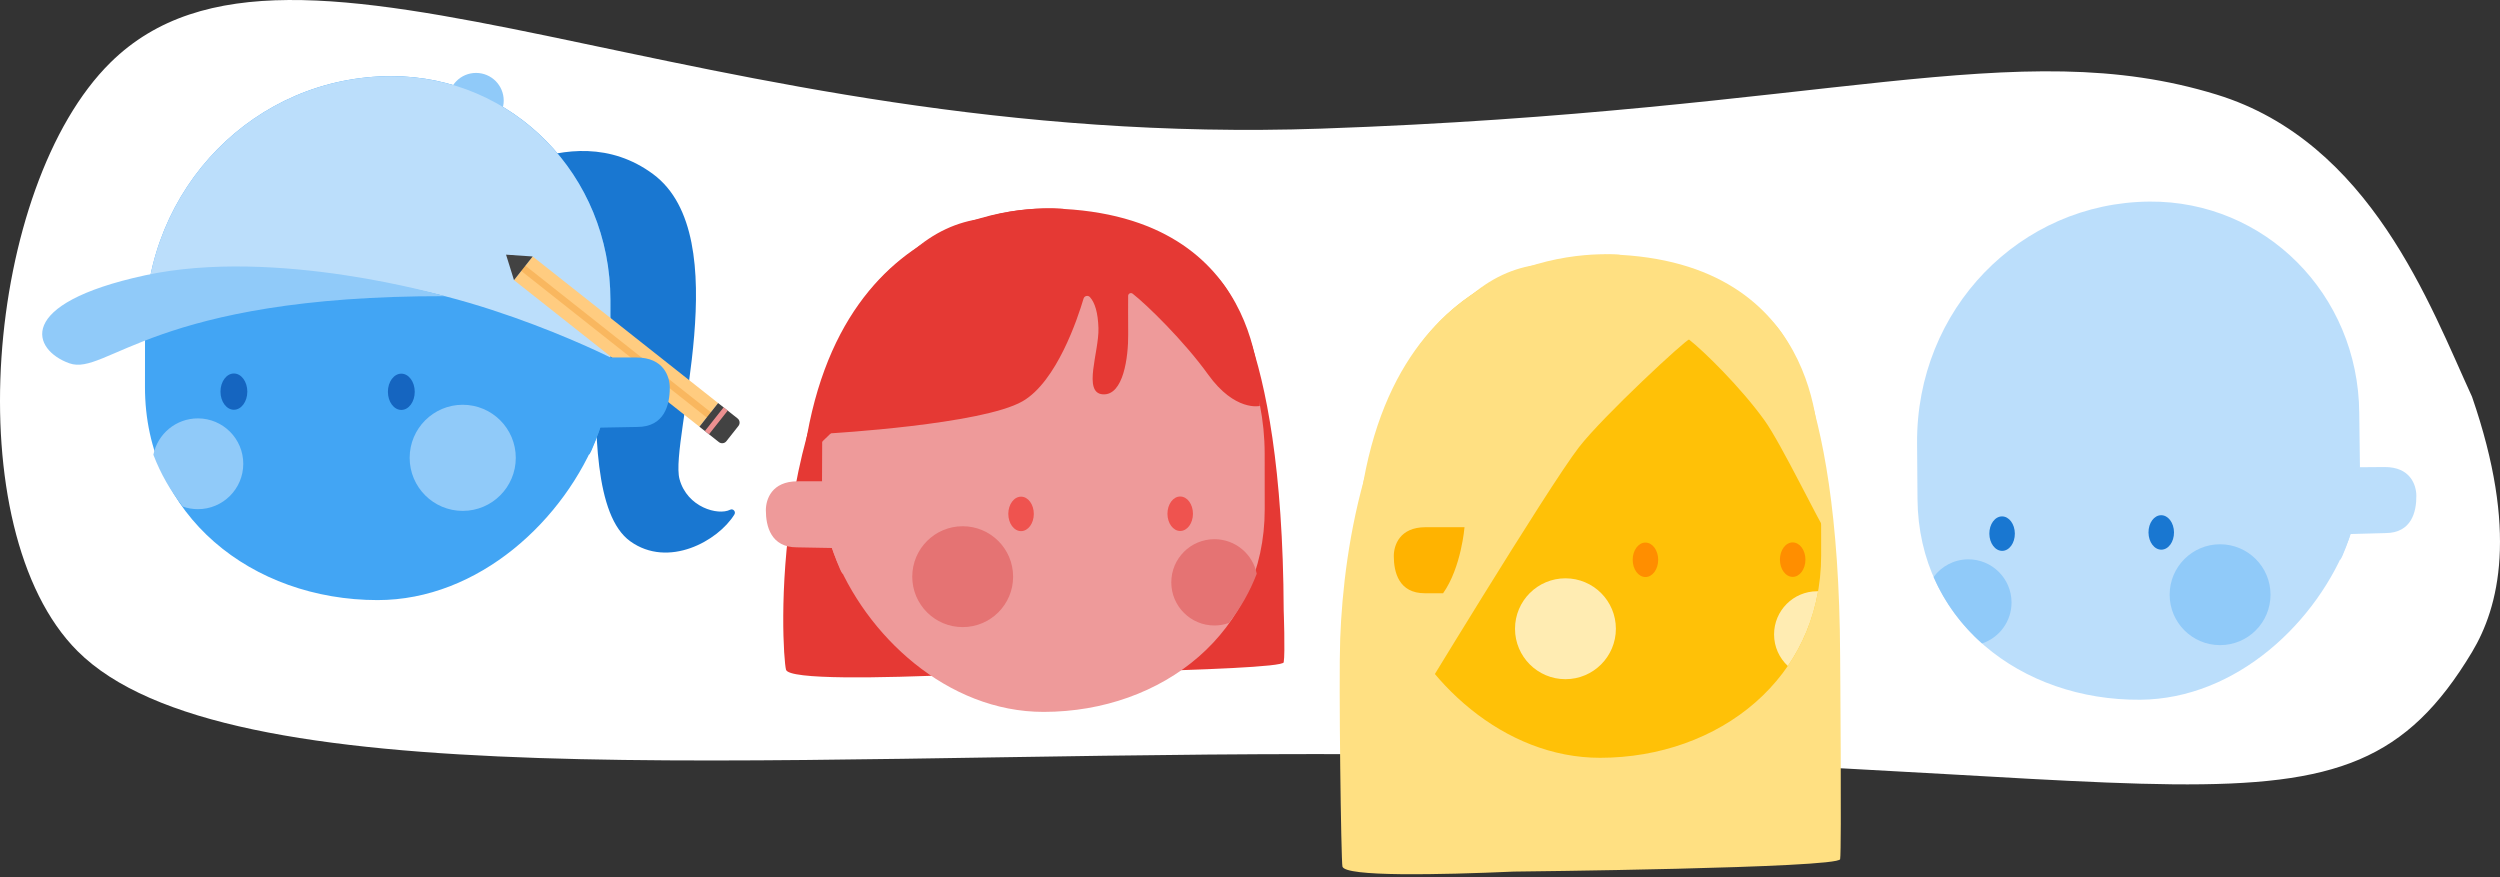<svg width="610" height="214" viewBox="0 0 610 214" fill="none" xmlns="http://www.w3.org/2000/svg">
<rect x="0" y="0" width="610" height="214" fill="#333333" stroke="none"/>
<g clip-path="url(#clip0)">
<path d="M603.177 96.815C593 74.702 578.479 34.657 540.891 23.09C492.003 8.045 446.133 27.11 322.336 31.387C169.23 36.677 71.503 -28.605 26.986 15.226C-3.635 45.38 -10.715 129.238 18.908 158.861C54.958 194.911 182.331 184.022 320.539 183.996C534.335 183.955 571.425 212.006 603.173 159.102C609.744 148.152 614.499 129.581 603.177 96.815Z" fill="white"/>
<path d="M113.499 47.863C113.499 47.863 138.668 27.189 159.342 42.471C180.017 57.754 163.28 107.531 165.8 116.898C167.666 123.827 175.243 125.847 178.144 124.377C178.871 124.008 179.621 124.837 179.195 125.53C175.198 132.018 163.061 138.74 153.785 132.075C136.558 119.697 153.05 48.76 141.366 48.76C129.682 48.76 113.499 47.863 113.499 47.863Z" fill="#1977D1"/>
<path d="M149.011 87.218L148.951 73.273C148.981 42.686 125.081 18.605 95.583 18.579C62.365 18.545 35.422 45.7 35.388 80.142L35.373 94.388C35.342 125.978 61.635 146.392 92.101 146.422C116.788 146.445 137.869 126.875 146.023 105.605C148.589 97.742 149.019 90.963 149.011 87.218Z" fill="#42A5F4"/>
<path d="M116.155 31.296C119.884 31.296 122.907 28.273 122.907 24.544C122.907 20.815 119.884 17.792 116.155 17.792C112.426 17.792 109.403 20.815 109.403 24.544C109.403 28.273 112.426 31.296 116.155 31.296Z" fill="#90CAF9"/>
<path d="M57.072 99.98C58.88 99.98 60.346 97.999 60.346 95.556C60.346 93.113 58.88 91.133 57.072 91.133C55.263 91.133 53.797 93.113 53.797 95.556C53.797 97.999 55.263 99.98 57.072 99.98Z" fill="#1565C0"/>
<path d="M112.904 124.656C120.054 124.656 125.85 118.86 125.85 111.71C125.85 104.56 120.054 98.764 112.904 98.764C105.754 98.764 99.957 104.56 99.957 111.71C99.957 118.86 105.754 124.656 112.904 124.656Z" fill="#90CAF9"/>
<path d="M48.289 102.086C42.923 102.082 38.447 105.891 37.422 110.955C39.193 115.594 41.627 119.825 44.611 123.604C45.757 124.007 46.985 124.237 48.27 124.237C54.389 124.245 59.351 119.29 59.359 113.171C59.362 107.056 54.408 102.093 48.289 102.086Z" fill="#90CAF9"/>
<path d="M97.923 100.022C99.731 100.022 101.197 98.041 101.197 95.598C101.197 93.155 99.731 91.175 97.923 91.175C96.114 91.175 94.648 93.155 94.648 95.598C94.648 98.041 96.114 100.022 97.923 100.022Z" fill="#1565C0"/>
<path d="M95.568 18.579C62.354 18.545 35.407 45.7 35.373 80.142C35.373 80.142 46.804 68.767 78.262 68.13C109.72 67.493 148.924 87.218 148.924 87.218L148.939 73.273C148.966 42.69 125.07 18.605 95.568 18.579Z" fill="#BBDEFB"/>
<path d="M108.556 72.268C108.556 72.268 67.448 60.222 35.373 67.181C3.297 74.141 7.939 85.456 16.933 88.647C25.927 91.838 37.449 72.132 108.556 72.268Z" fill="#90CAF9"/>
<path d="M175.218 98.341L129.976 62.579L125.413 68.352L170.655 104.114L175.218 98.341Z" fill="#FFCC80"/>
<path d="M172.428 101.872L127.184 66.108C126.83 65.829 126.769 65.312 127.048 64.958C127.327 64.604 127.843 64.544 128.197 64.823L173.442 100.587C173.796 100.866 173.856 101.382 173.577 101.736C173.299 102.094 172.782 102.155 172.428 101.872Z" fill="#F9B75F"/>
<path d="M175.409 107.873L170.654 104.113L175.216 98.341L179.971 102.101C180.533 102.546 180.627 103.36 180.186 103.921L177.232 107.659C176.788 108.224 175.97 108.318 175.409 107.873Z" fill="#424242"/>
<path opacity="0.9" d="M177.561 100.192L176.559 99.4L171.996 105.173L172.998 105.965L177.561 100.192Z" fill="#FF9999"/>
<path d="M129.972 62.58L123.476 62.136L125.413 68.353L129.972 62.58Z" fill="#424242"/>
<path d="M148.936 87.219L155.284 87.226C161.957 87.234 163.427 91.895 163.427 94.645C163.427 98.763 162.131 104.185 155.458 104.178L146.487 104.344C138.698 126.095 148.936 87.219 148.936 87.219Z" fill="#42A5F4"/>
<path d="M575.825 114.004L575.656 100.748C575.437 71.675 552.529 48.978 524.489 49.189C492.914 49.426 467.519 75.455 467.767 108.19L467.869 121.731C468.095 151.757 493.249 170.955 522.209 170.736C545.675 170.559 565.554 151.788 573.135 131.501C575.505 124.007 575.863 117.56 575.825 114.004Z" fill="#BBDEFB"/>
<path d="M313.222 148.925C312.935 79.54 296.391 67.042 296.391 67.042L289.152 78.285C271.662 60.881 244.39 41.673 222.333 61.605C186.829 93.684 190.721 159.162 191.784 163.401C192.417 165.929 215.254 165.439 233.573 164.637C233.656 164.637 312.841 163.812 313.225 161.604C313.606 159.392 313.222 148.925 313.222 148.925Z" fill="#E53934"/>
<path d="M200.574 117.43L200.631 104.174C200.604 75.102 223.317 52.208 251.361 52.182C282.936 52.151 308.549 77.965 308.579 110.7L308.591 124.242C308.621 154.268 283.625 173.676 254.665 173.702C231.199 173.725 211.158 155.119 203.411 134.901C200.977 127.429 200.567 120.986 200.574 117.43Z" fill="#EE9A9A"/>
<path d="M287.969 129.558C289.688 129.558 291.082 127.676 291.082 125.353C291.082 123.031 289.688 121.148 287.969 121.148C286.251 121.148 284.857 123.031 284.857 125.353C284.857 127.676 286.251 129.558 287.969 129.558Z" fill="#EF534F"/>
<path d="M234.895 153.013C241.692 153.013 247.201 147.503 247.201 140.707C247.201 133.911 241.692 128.401 234.895 128.401C228.099 128.401 222.59 133.911 222.59 140.707C222.59 147.503 228.099 153.013 234.895 153.013Z" fill="#E57373"/>
<path d="M296.315 131.563C301.417 131.559 305.671 135.18 306.643 139.995C304.959 144.403 302.645 148.424 299.812 152.018C298.723 152.402 297.555 152.621 296.334 152.621C290.52 152.625 285.799 147.915 285.795 142.101C285.792 136.287 290.501 131.566 296.315 131.563Z" fill="#E57373"/>
<path d="M249.138 129.595C250.857 129.595 252.25 127.713 252.25 125.39C252.25 123.068 250.857 121.186 249.138 121.186C247.419 121.186 246.026 123.068 246.026 125.39C246.026 127.713 247.419 129.595 249.138 129.595Z" fill="#EF534F"/>
<path d="M200.646 117.43L194.61 117.437C188.268 117.445 186.87 121.872 186.87 124.491C186.87 128.405 188.102 133.56 194.444 133.552L202.97 133.711C210.378 154.385 200.646 117.43 200.646 117.43Z" fill="#EE9A9A"/>
<path d="M307.37 99.057C307.37 99.057 310.524 53.813 259.469 50.975C208.415 48.138 202.417 105.745 202.417 105.745C202.417 105.745 239.59 103.605 249.503 97.912C257.823 93.134 262.955 77.697 264.386 72.859C264.59 72.173 265.472 71.966 265.95 72.501C267.175 73.869 267.902 76.299 268.022 80.044C268.203 85.79 264.081 95.915 269.111 96.22C274.141 96.525 275.328 87.075 275.279 81.529C275.245 77.716 275.257 74.091 275.268 72.196C275.272 71.627 275.92 71.311 276.368 71.661C279.819 74.347 288.911 83.217 294.785 91.389C301.315 100.477 307.37 99.057 307.37 99.057Z" fill="#E53934"/>
<path d="M259.466 50.976C259.466 50.976 204.583 44.842 196.007 112.207L259.466 50.976Z" fill="#E53934"/>
<path d="M488.544 134.411C490.262 134.398 491.642 132.505 491.624 130.183C491.607 127.86 490.199 125.988 488.48 126.001C486.762 126.014 485.382 127.907 485.4 130.229C485.417 132.552 486.825 134.424 488.544 134.411Z" fill="#1977D1"/>
<path d="M541.7 157.413C548.496 157.413 554.006 151.904 554.006 145.108C554.006 138.311 548.496 132.802 541.7 132.802C534.904 132.802 529.394 138.311 529.394 145.108C529.394 151.904 534.904 157.413 541.7 157.413Z" fill="#90CAF9"/>
<path d="M480.205 136.479C476.746 136.505 473.694 138.197 471.795 140.789C474.534 147.085 478.592 152.537 483.611 157.002C487.824 155.601 490.849 151.614 490.815 146.931C490.77 141.117 486.019 136.437 480.205 136.479Z" fill="#90CAF9"/>
<path d="M527.376 134.121C529.095 134.108 530.474 132.215 530.457 129.893C530.439 127.57 529.032 125.698 527.313 125.711C525.594 125.724 524.215 127.617 524.232 129.939C524.25 132.262 525.657 134.134 527.376 134.121Z" fill="#1977D1"/>
<path d="M575.754 114.004L581.79 113.958C588.131 113.909 589.567 118.329 589.59 120.948C589.624 124.863 588.437 130.028 582.092 130.073L573.565 130.303C566.334 151.038 575.754 114.004 575.754 114.004Z" fill="#BBDEFB"/>
<path d="M448.992 160.126C448.706 90.741 432.161 78.243 432.161 78.243L424.923 89.486C407.433 72.082 380.161 52.874 358.104 72.806C333.59 94.953 327.86 133.027 327.008 155.872C326.627 166.113 327.227 210.121 327.554 211.433C328.187 213.961 351.024 213.471 369.344 212.669C369.426 212.669 448.612 211.843 448.996 209.635C449.377 207.424 448.992 160.126 448.992 160.126Z" fill="#FFE082"/>
<path d="M336.345 128.631L336.401 115.375C336.375 86.303 359.088 63.409 387.132 63.383C418.706 63.353 444.32 89.166 444.35 121.901L444.362 135.443C444.392 165.469 419.396 184.877 390.436 184.904C366.97 184.926 346.929 166.321 339.182 146.102C336.748 138.631 336.337 132.188 336.345 128.631Z" fill="#FFC107"/>
<path d="M437.414 140.759C439.132 140.759 440.526 138.877 440.526 136.555C440.526 134.232 439.132 132.35 437.414 132.35C435.695 132.35 434.301 134.232 434.301 136.555C434.301 138.877 435.695 140.759 437.414 140.759Z" fill="#FF8E00"/>
<path d="M381.97 165.721C388.766 165.721 394.275 160.211 394.275 153.415C394.275 146.619 388.766 141.109 381.97 141.109C375.173 141.109 369.664 146.619 369.664 153.415C369.664 160.211 375.173 165.721 381.97 165.721Z" fill="#FFECB2"/>
<path d="M443.393 144.267C437.579 144.27 432.87 148.991 432.873 154.805C432.877 157.846 434.17 160.581 436.231 162.503C439.863 157.205 442.425 151.086 443.616 144.278C443.54 144.278 443.469 144.267 443.393 144.267Z" fill="#FFECB2"/>
<path d="M401.487 140.797C403.206 140.797 404.599 138.914 404.599 136.592C404.599 134.269 403.206 132.387 401.487 132.387C399.768 132.387 398.375 134.269 398.375 136.592C398.375 138.914 399.768 140.797 401.487 140.797Z" fill="#FF8E00"/>
<path d="M443.74 111.275C443.74 111.275 446.294 65.014 395.24 62.173C344.186 59.332 343.944 174.575 343.944 174.575C343.944 174.575 377.682 118.92 385.274 109.113C391.148 101.528 411.69 82.515 412.139 82.862C415.59 85.549 424.682 94.418 430.556 102.591C434.64 108.269 444.124 127.975 445.609 129.832C447.334 131.991 443.74 111.275 443.74 111.275Z" fill="#FFE082"/>
<path d="M395.24 62.177C395.24 62.177 340.358 56.043 331.782 123.408L337.268 160.887L341.608 168.901L356.635 125.164L362.644 86.434" fill="#FFE082"/>
<path d="M357.343 128.631L347.825 128.638C341.484 128.646 340.086 133.073 340.086 135.692C340.086 139.607 341.318 144.761 347.66 144.753L352.113 144.757C356.556 138.476 357.343 128.631 357.343 128.631Z" fill="#FFB300"/>
</g>
<defs>
<clipPath id="clip0">
<rect width="610" height="213.317" fill="white"/>
</clipPath>
</defs>
</svg>
